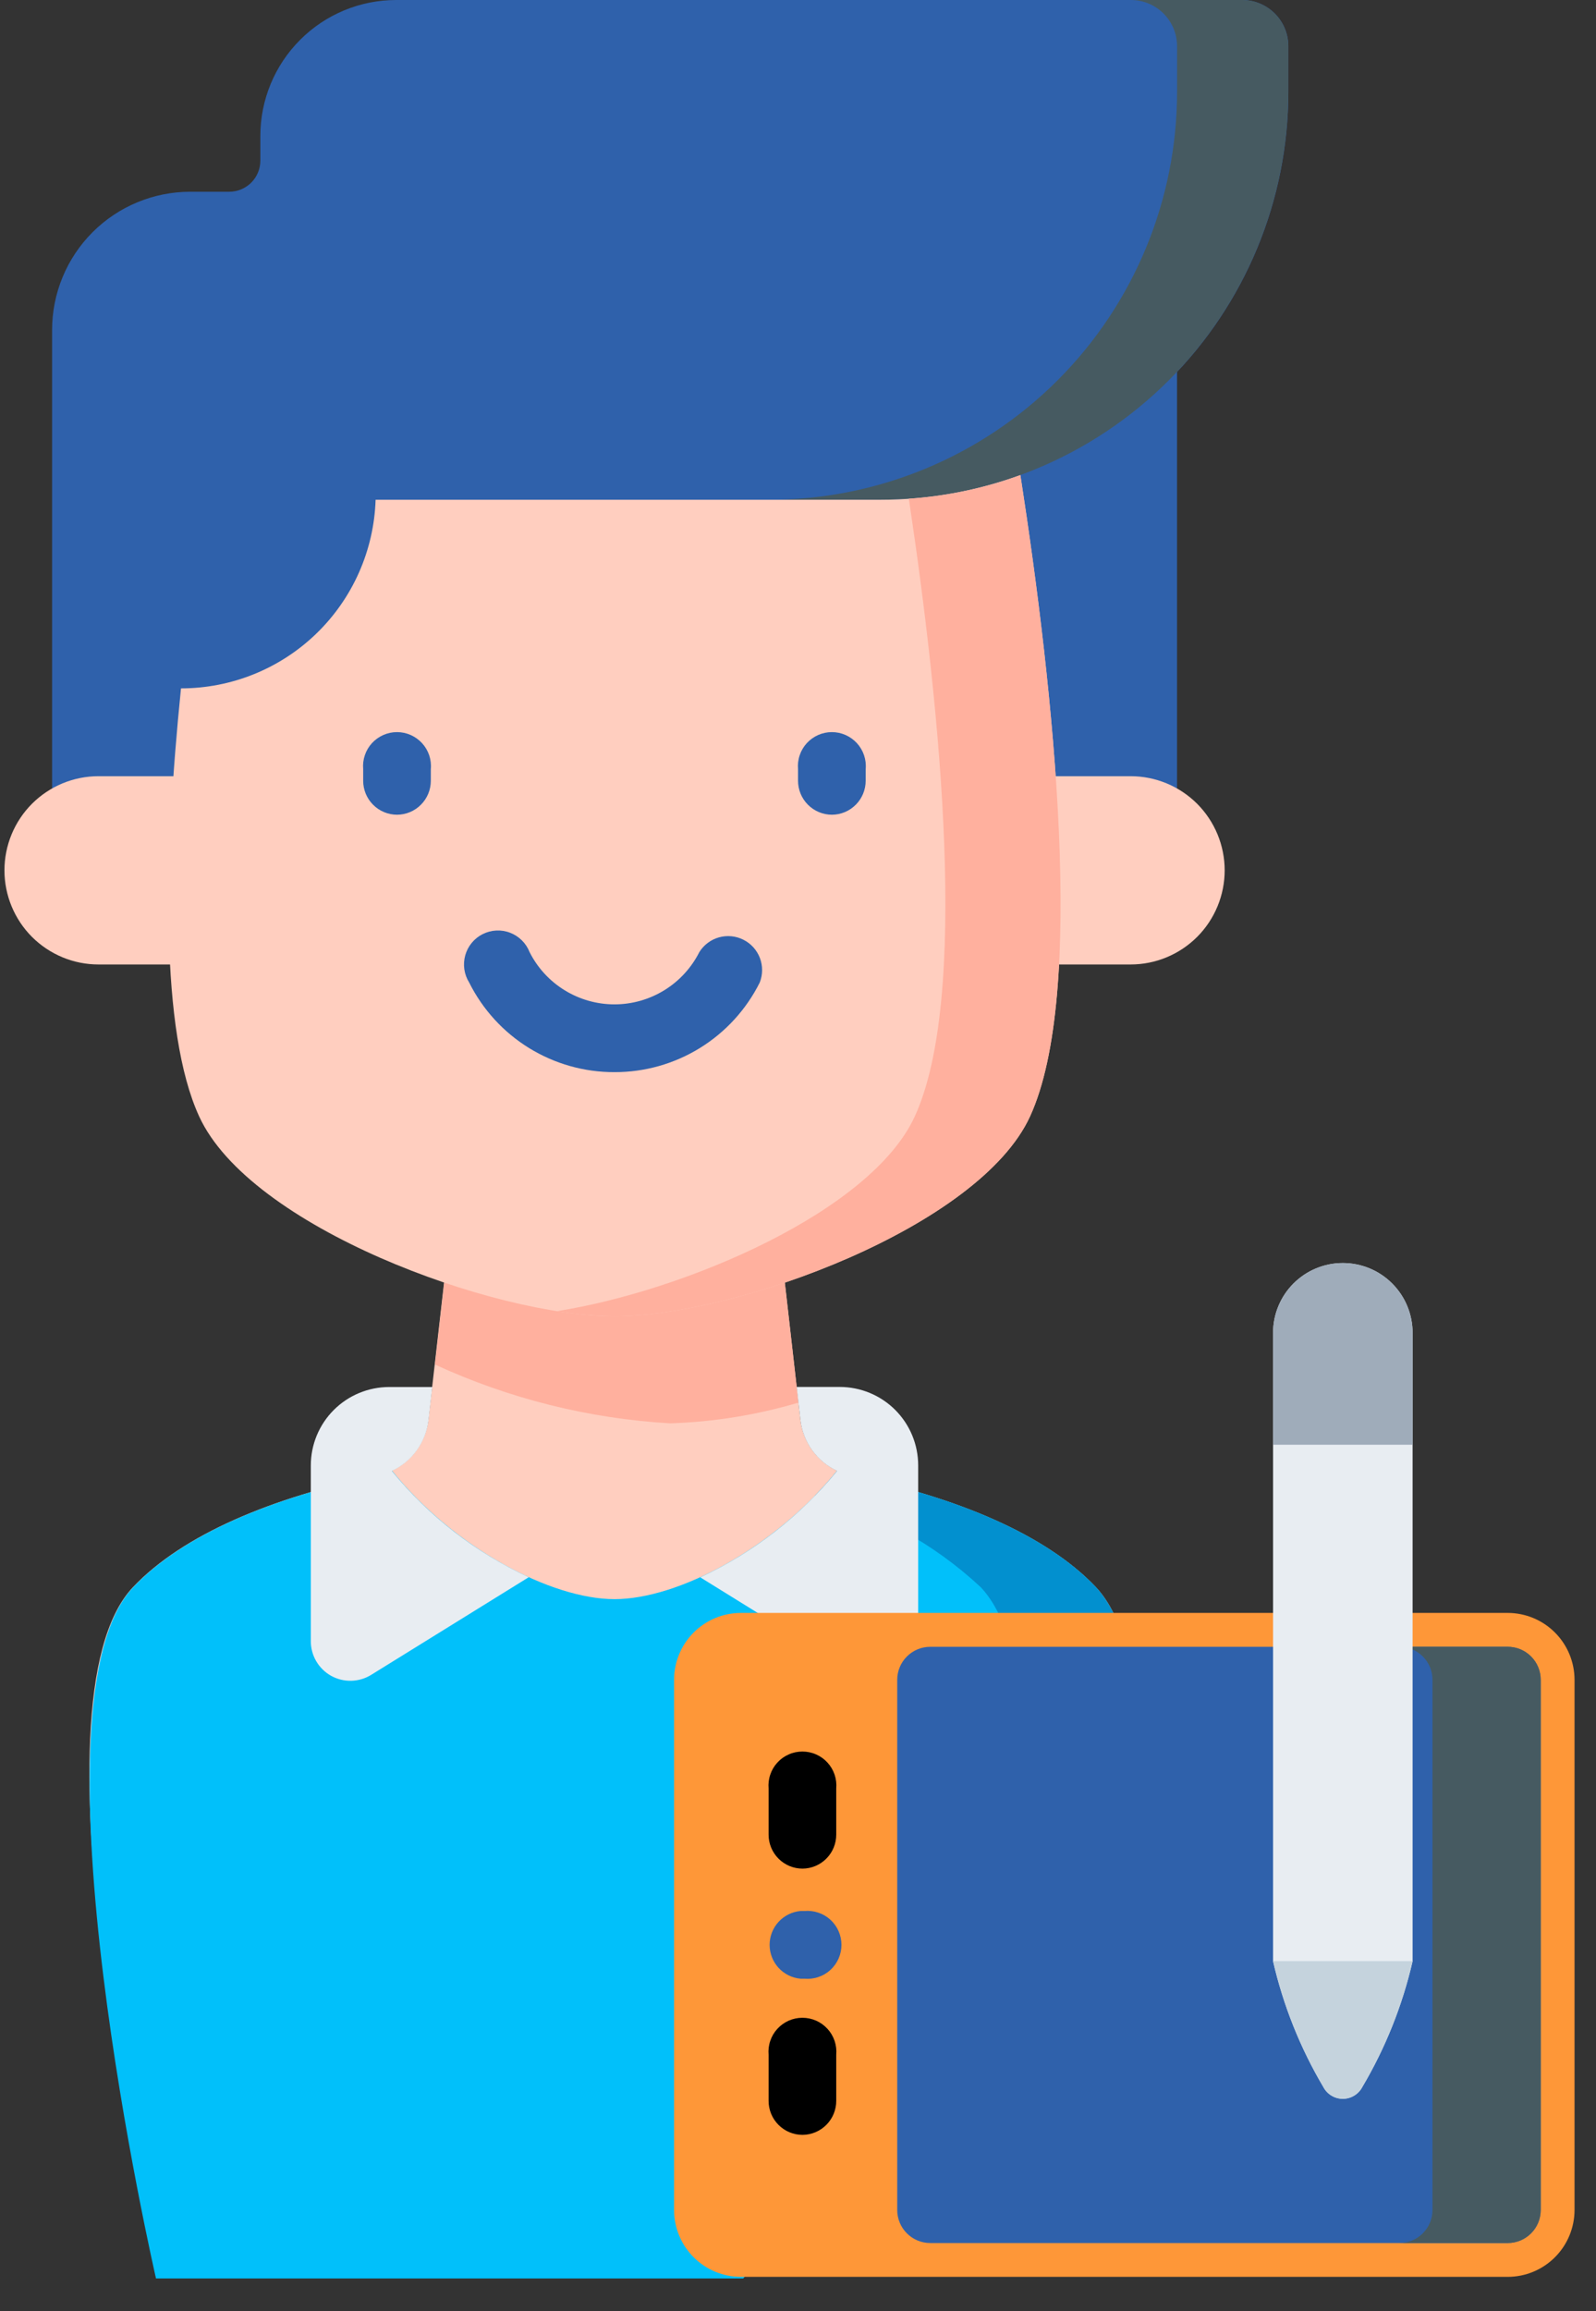 <svg width="47" height="68" viewBox="0 0 47 68" fill="none" xmlns="http://www.w3.org/2000/svg">
<rect x="0" y="0" width="47" height="68" fill="#333333" stroke="none"/>
<path d="M3.068 8.787H34.662V25.609H3.068V8.787Z" fill="#2F61AB"/>
<path d="M32.269 46.698C30.797 45.151 28.177 44.058 25.083 43.42C24.69 43.341 24.333 43.139 24.061 42.845C23.79 42.55 23.619 42.177 23.572 41.779L22.772 34.769H13.416L12.616 41.779C12.569 42.177 12.398 42.55 12.127 42.845C11.855 43.139 11.498 43.341 11.105 43.42C8.011 44.058 5.39 45.151 3.919 46.698C0.675 50.109 4.586 65.998 4.586 65.998H31.594C31.594 65.998 35.513 50.11 32.269 46.698Z" fill="#FFCEBF"/>
<path d="M32.269 46.698C30.797 45.151 28.177 44.058 25.083 43.42C24.934 43.39 24.79 43.342 24.652 43.277C22.819 45.551 19.967 47.054 18.098 47.054C16.229 47.054 13.377 45.554 11.544 43.277C11.406 43.342 11.262 43.39 11.113 43.42C8.019 44.058 5.398 45.151 3.927 46.698C0.683 50.109 4.594 67.042 4.594 67.042H21.888C21.888 67.042 35.513 50.11 32.269 46.698Z" fill="#01C0FA"/>
<path d="M32.269 46.698C30.797 45.15 28.177 44.058 25.083 43.42C24.934 43.39 24.79 43.342 24.652 43.277C24.446 43.532 24.227 43.777 23.999 44.012C25.822 44.492 27.498 45.416 28.878 46.699C32.122 50.11 28.211 65.999 28.211 65.999H31.603C31.603 65.999 35.513 50.11 32.269 46.698Z" fill="#0290CF"/>
<path d="M19.736 41.881C21.016 41.84 22.286 41.635 23.514 41.271L22.776 34.771H13.42L12.809 40.151C14.99 41.155 17.339 41.742 19.736 41.881Z" fill="#FFB09E"/>
<path d="M1.534 25.609V9.71C1.534 9.176 1.639 8.646 1.844 8.153C2.048 7.659 2.348 7.211 2.726 6.833C3.104 6.455 3.553 6.155 4.047 5.951C4.54 5.747 5.07 5.642 5.604 5.642H6.751C6.994 5.642 7.227 5.545 7.399 5.374C7.57 5.202 7.667 4.969 7.667 4.726V4C7.667 2.939 8.088 1.922 8.839 1.172C9.589 0.421 10.606 3.67951e-07 11.667 3.67951e-07H36.579C36.758 -0 36.935 0.035 37.1 0.103C37.265 0.172 37.415 0.272 37.542 0.398C37.668 0.525 37.768 0.675 37.837 0.84C37.905 1.005 37.94 1.182 37.94 1.361V2.7C37.94 5.885 36.675 8.939 34.423 11.191C32.171 13.443 29.117 14.708 25.932 14.708H21.492V25.608L1.534 25.609Z" fill="#2F61AB"/>
<path d="M36.578 3.67951e-07H33.302C33.481 -0 33.658 0.035 33.823 0.103C33.988 0.172 34.138 0.272 34.265 0.398C34.391 0.525 34.491 0.675 34.56 0.84C34.628 1.005 34.663 1.182 34.663 1.361V2.7C34.662 5.885 33.397 8.938 31.145 11.19C28.893 13.441 25.838 14.706 22.654 14.706H25.93C29.114 14.706 32.168 13.441 34.42 11.19C36.672 8.938 37.937 5.884 37.938 2.7V1.361C37.938 1.182 37.903 1.005 37.835 0.84C37.766 0.675 37.666 0.525 37.54 0.399C37.414 0.272 37.264 0.172 37.099 0.104C36.934 0.035 36.757 3.19649e-07 36.578 3.67951e-07Z" fill="#465A61"/>
<path d="M33.295 22.839H27.614V28.379H33.295C33.659 28.379 34.019 28.308 34.355 28.168C34.691 28.029 34.996 27.825 35.254 27.568C35.511 27.311 35.715 27.005 35.854 26.669C35.993 26.333 36.065 25.973 36.065 25.609C36.065 25.245 35.993 24.885 35.854 24.549C35.715 24.213 35.511 23.908 35.254 23.65C34.996 23.393 34.691 23.189 34.355 23.05C34.019 22.911 33.659 22.839 33.295 22.839Z" fill="#FFCEBF"/>
<path d="M2.901 22.839H8.582V28.379H2.901C2.537 28.379 2.177 28.308 1.841 28.168C1.505 28.029 1.2 27.825 0.942 27.568C0.685 27.311 0.481 27.005 0.342 26.669C0.203 26.333 0.131 25.973 0.131 25.609C0.131 25.245 0.203 24.885 0.342 24.549C0.481 24.213 0.685 23.908 0.942 23.65C1.2 23.393 1.505 23.189 1.841 23.05C2.177 22.911 2.537 22.839 2.901 22.839Z" fill="#FFCEBF"/>
<path d="M30.333 32.846C28.842 36.104 21.68 38.73 18.098 38.73C14.516 38.73 7.354 36.104 5.863 32.846C4.711 30.333 4.821 25.261 5.33 20.255C6.819 20.255 8.249 19.676 9.319 18.64C10.389 17.604 11.013 16.193 11.061 14.705H25.927C27.332 14.706 28.727 14.46 30.048 13.979C31.04 20.37 31.984 29.24 30.333 32.846Z" fill="#FFCEBF"/>
<path d="M18.097 31.547C17.208 31.55 16.337 31.304 15.58 30.838C14.824 30.372 14.213 29.704 13.816 28.909C13.742 28.791 13.694 28.659 13.674 28.521C13.654 28.384 13.664 28.243 13.701 28.109C13.739 27.975 13.803 27.851 13.892 27.743C13.98 27.636 14.09 27.548 14.214 27.486C14.339 27.423 14.475 27.387 14.614 27.38C14.753 27.373 14.892 27.395 15.021 27.445C15.151 27.495 15.269 27.571 15.368 27.669C15.467 27.767 15.544 27.884 15.595 28.014C15.828 28.477 16.186 28.866 16.627 29.137C17.069 29.409 17.577 29.553 18.095 29.553C18.613 29.553 19.121 29.409 19.563 29.137C20.004 28.866 20.361 28.477 20.595 28.014C20.727 27.803 20.933 27.648 21.173 27.581C21.413 27.514 21.67 27.539 21.892 27.651C22.115 27.763 22.288 27.954 22.377 28.186C22.466 28.419 22.465 28.677 22.374 28.909C21.977 29.703 21.367 30.371 20.611 30.837C19.856 31.303 18.985 31.549 18.097 31.547Z" fill="#2F61AB"/>
<path d="M30.05 13.98C28.993 14.365 27.887 14.598 26.764 14.674C27.713 20.997 28.533 29.369 26.941 32.846C25.659 35.646 20.188 37.98 16.401 38.58C16.963 38.674 17.531 38.724 18.101 38.73C21.683 38.73 28.845 36.104 30.336 32.846C31.984 29.24 31.04 20.37 30.05 13.98Z" fill="#FFB09E"/>
<path d="M11.695 23.973C11.43 23.973 11.175 23.868 10.988 23.68C10.8 23.493 10.695 23.238 10.695 22.973V22.631C10.683 22.493 10.699 22.353 10.744 22.222C10.788 22.09 10.859 21.97 10.953 21.867C11.047 21.765 11.161 21.683 11.288 21.627C11.415 21.571 11.552 21.542 11.691 21.542C11.83 21.542 11.967 21.571 12.094 21.627C12.221 21.683 12.335 21.765 12.429 21.867C12.523 21.97 12.594 22.09 12.639 22.222C12.683 22.353 12.7 22.493 12.687 22.631V22.973C12.687 23.237 12.583 23.49 12.397 23.677C12.211 23.865 11.959 23.971 11.695 23.973Z" fill="#2F61AB"/>
<path d="M24.501 23.973C24.236 23.973 23.982 23.868 23.794 23.68C23.606 23.493 23.501 23.238 23.501 22.973V22.631C23.489 22.493 23.505 22.353 23.55 22.222C23.594 22.09 23.665 21.97 23.759 21.867C23.853 21.765 23.967 21.683 24.094 21.627C24.221 21.571 24.358 21.542 24.497 21.542C24.636 21.542 24.773 21.571 24.9 21.627C25.027 21.683 25.141 21.765 25.235 21.867C25.329 21.97 25.4 22.09 25.445 22.222C25.489 22.353 25.506 22.493 25.493 22.631V22.973C25.493 23.237 25.389 23.49 25.203 23.677C25.017 23.865 24.765 23.971 24.501 23.973Z" fill="#2F61AB"/>
<path d="M27.039 43.12V48.296C27.039 48.503 26.983 48.707 26.878 48.886C26.773 49.064 26.622 49.212 26.441 49.313C26.26 49.413 26.055 49.464 25.848 49.459C25.64 49.454 25.438 49.394 25.262 49.285L20.622 46.412C22.184 45.686 23.561 44.615 24.651 43.281C24.357 43.145 24.104 42.935 23.915 42.672C23.726 42.41 23.607 42.103 23.571 41.781L23.461 40.81H24.73C25.033 40.81 25.334 40.87 25.614 40.986C25.894 41.102 26.149 41.272 26.363 41.486C26.578 41.701 26.748 41.956 26.864 42.236C26.98 42.516 27.039 42.817 27.039 43.12Z" fill="#E8EDF2"/>
<path d="M15.57 46.409L10.93 49.282C10.754 49.391 10.552 49.451 10.344 49.456C10.137 49.461 9.932 49.41 9.751 49.31C9.57 49.209 9.419 49.061 9.314 48.883C9.209 48.704 9.153 48.5 9.153 48.293V43.12C9.153 42.508 9.396 41.921 9.829 41.488C10.262 41.055 10.849 40.812 11.461 40.812H12.73L12.62 41.783C12.584 42.105 12.465 42.411 12.276 42.674C12.087 42.937 11.833 43.147 11.54 43.283C12.63 44.616 14.008 45.684 15.57 46.409Z" fill="#E8EDF2"/>
<path d="M44.4 47.459H21.818C21.296 47.459 20.796 47.667 20.427 48.036C20.058 48.405 19.851 48.905 19.85 49.427V65.027C19.851 65.549 20.058 66.049 20.427 66.418C20.796 66.787 21.296 66.995 21.818 66.995H44.4C44.922 66.995 45.422 66.787 45.791 66.418C46.16 66.049 46.367 65.549 46.368 65.027V49.427C46.367 48.905 46.16 48.405 45.791 48.036C45.422 47.667 44.922 47.459 44.4 47.459Z" fill="#FE9738"/>
<path d="M23.634 54.983C23.369 54.983 23.114 54.878 22.927 54.69C22.739 54.502 22.634 54.248 22.634 53.983V52.627C22.622 52.489 22.638 52.349 22.683 52.218C22.727 52.086 22.798 51.965 22.892 51.863C22.986 51.76 23.1 51.678 23.227 51.623C23.354 51.566 23.491 51.538 23.63 51.538C23.769 51.538 23.906 51.566 24.033 51.623C24.16 51.678 24.274 51.76 24.368 51.863C24.462 51.965 24.533 52.086 24.578 52.218C24.622 52.349 24.638 52.489 24.626 52.627V53.983C24.626 54.247 24.522 54.5 24.336 54.687C24.15 54.875 23.898 54.981 23.634 54.983Z" fill="black"/>
<path d="M23.634 62.817C23.369 62.817 23.114 62.712 22.927 62.524C22.739 62.337 22.634 62.082 22.634 61.817V60.461C22.622 60.323 22.638 60.183 22.683 60.052C22.727 59.92 22.798 59.799 22.892 59.697C22.986 59.594 23.1 59.513 23.227 59.456C23.354 59.401 23.491 59.372 23.63 59.372C23.769 59.372 23.906 59.401 24.033 59.456C24.16 59.513 24.274 59.594 24.368 59.697C24.462 59.799 24.533 59.92 24.578 60.052C24.622 60.183 24.638 60.323 24.626 60.461V61.817C24.626 62.081 24.522 62.334 24.336 62.521C24.15 62.709 23.898 62.815 23.634 62.817Z" fill="black"/>
<path d="M23.691 58.222H23.575C23.326 58.2 23.095 58.085 22.926 57.901C22.758 57.717 22.664 57.476 22.664 57.226C22.664 56.976 22.758 56.736 22.926 56.551C23.095 56.367 23.326 56.252 23.575 56.23H23.691C23.829 56.218 23.969 56.234 24.1 56.279C24.232 56.323 24.353 56.394 24.455 56.488C24.558 56.582 24.639 56.696 24.695 56.823C24.751 56.95 24.78 57.087 24.78 57.226C24.78 57.365 24.751 57.502 24.695 57.629C24.639 57.756 24.558 57.87 24.455 57.964C24.353 58.058 24.232 58.129 24.1 58.173C23.969 58.218 23.829 58.234 23.691 58.222Z" fill="#2F61AB"/>
<path d="M45.372 65.028V49.428C45.372 49.17 45.27 48.923 45.087 48.741C44.905 48.559 44.658 48.456 44.4 48.456H27.394C27.136 48.456 26.889 48.559 26.707 48.741C26.524 48.923 26.422 49.17 26.422 49.428V65.028C26.422 65.286 26.524 65.533 26.707 65.715C26.889 65.898 27.136 66 27.394 66H44.401C44.659 66 44.906 65.897 45.088 65.715C45.27 65.533 45.372 65.286 45.372 65.028Z" fill="#2F61AB"/>
<path d="M44.4 48.455H41.213C41.471 48.455 41.718 48.557 41.9 48.74C42.083 48.922 42.185 49.169 42.185 49.427V65.027C42.185 65.285 42.083 65.532 41.9 65.714C41.718 65.897 41.471 65.999 41.213 65.999H44.4C44.658 65.999 44.905 65.897 45.087 65.714C45.27 65.532 45.372 65.285 45.372 65.027V49.428C45.372 49.3 45.347 49.174 45.298 49.056C45.25 48.938 45.178 48.831 45.088 48.74C44.997 48.65 44.89 48.578 44.772 48.529C44.654 48.48 44.528 48.455 44.4 48.455Z" fill="#465A61"/>
<path d="M41.599 57.709C41.299 59.011 40.8 60.259 40.119 61.409C40.064 61.514 39.982 61.602 39.88 61.663C39.779 61.725 39.663 61.757 39.544 61.757C39.426 61.757 39.31 61.725 39.209 61.663C39.107 61.602 39.025 61.514 38.97 61.409C38.289 60.259 37.79 59.011 37.49 57.709V39.218C37.49 38.673 37.706 38.151 38.092 37.765C38.477 37.38 39 37.164 39.544 37.164C40.089 37.164 40.612 37.38 40.997 37.765C41.383 38.151 41.599 38.673 41.599 39.218V57.709Z" fill="#E8EDF2"/>
<path d="M39.544 37.164C38.999 37.164 38.477 37.38 38.092 37.766C37.706 38.151 37.49 38.673 37.49 39.218V42.51H41.599V39.218C41.599 38.948 41.546 38.681 41.443 38.432C41.339 38.182 41.188 37.956 40.997 37.765C40.806 37.575 40.58 37.423 40.33 37.32C40.081 37.217 39.814 37.164 39.544 37.164Z" fill="#9FACBA"/>
<path d="M40.119 61.405C40.8 60.255 41.299 59.007 41.599 57.705H37.49C37.79 59.007 38.289 60.255 38.97 61.405C39.025 61.51 39.107 61.598 39.209 61.66C39.31 61.721 39.426 61.753 39.544 61.753C39.663 61.753 39.779 61.721 39.88 61.66C39.982 61.598 40.064 61.51 40.119 61.405Z" fill="#C5D3DD"/>
</svg>
